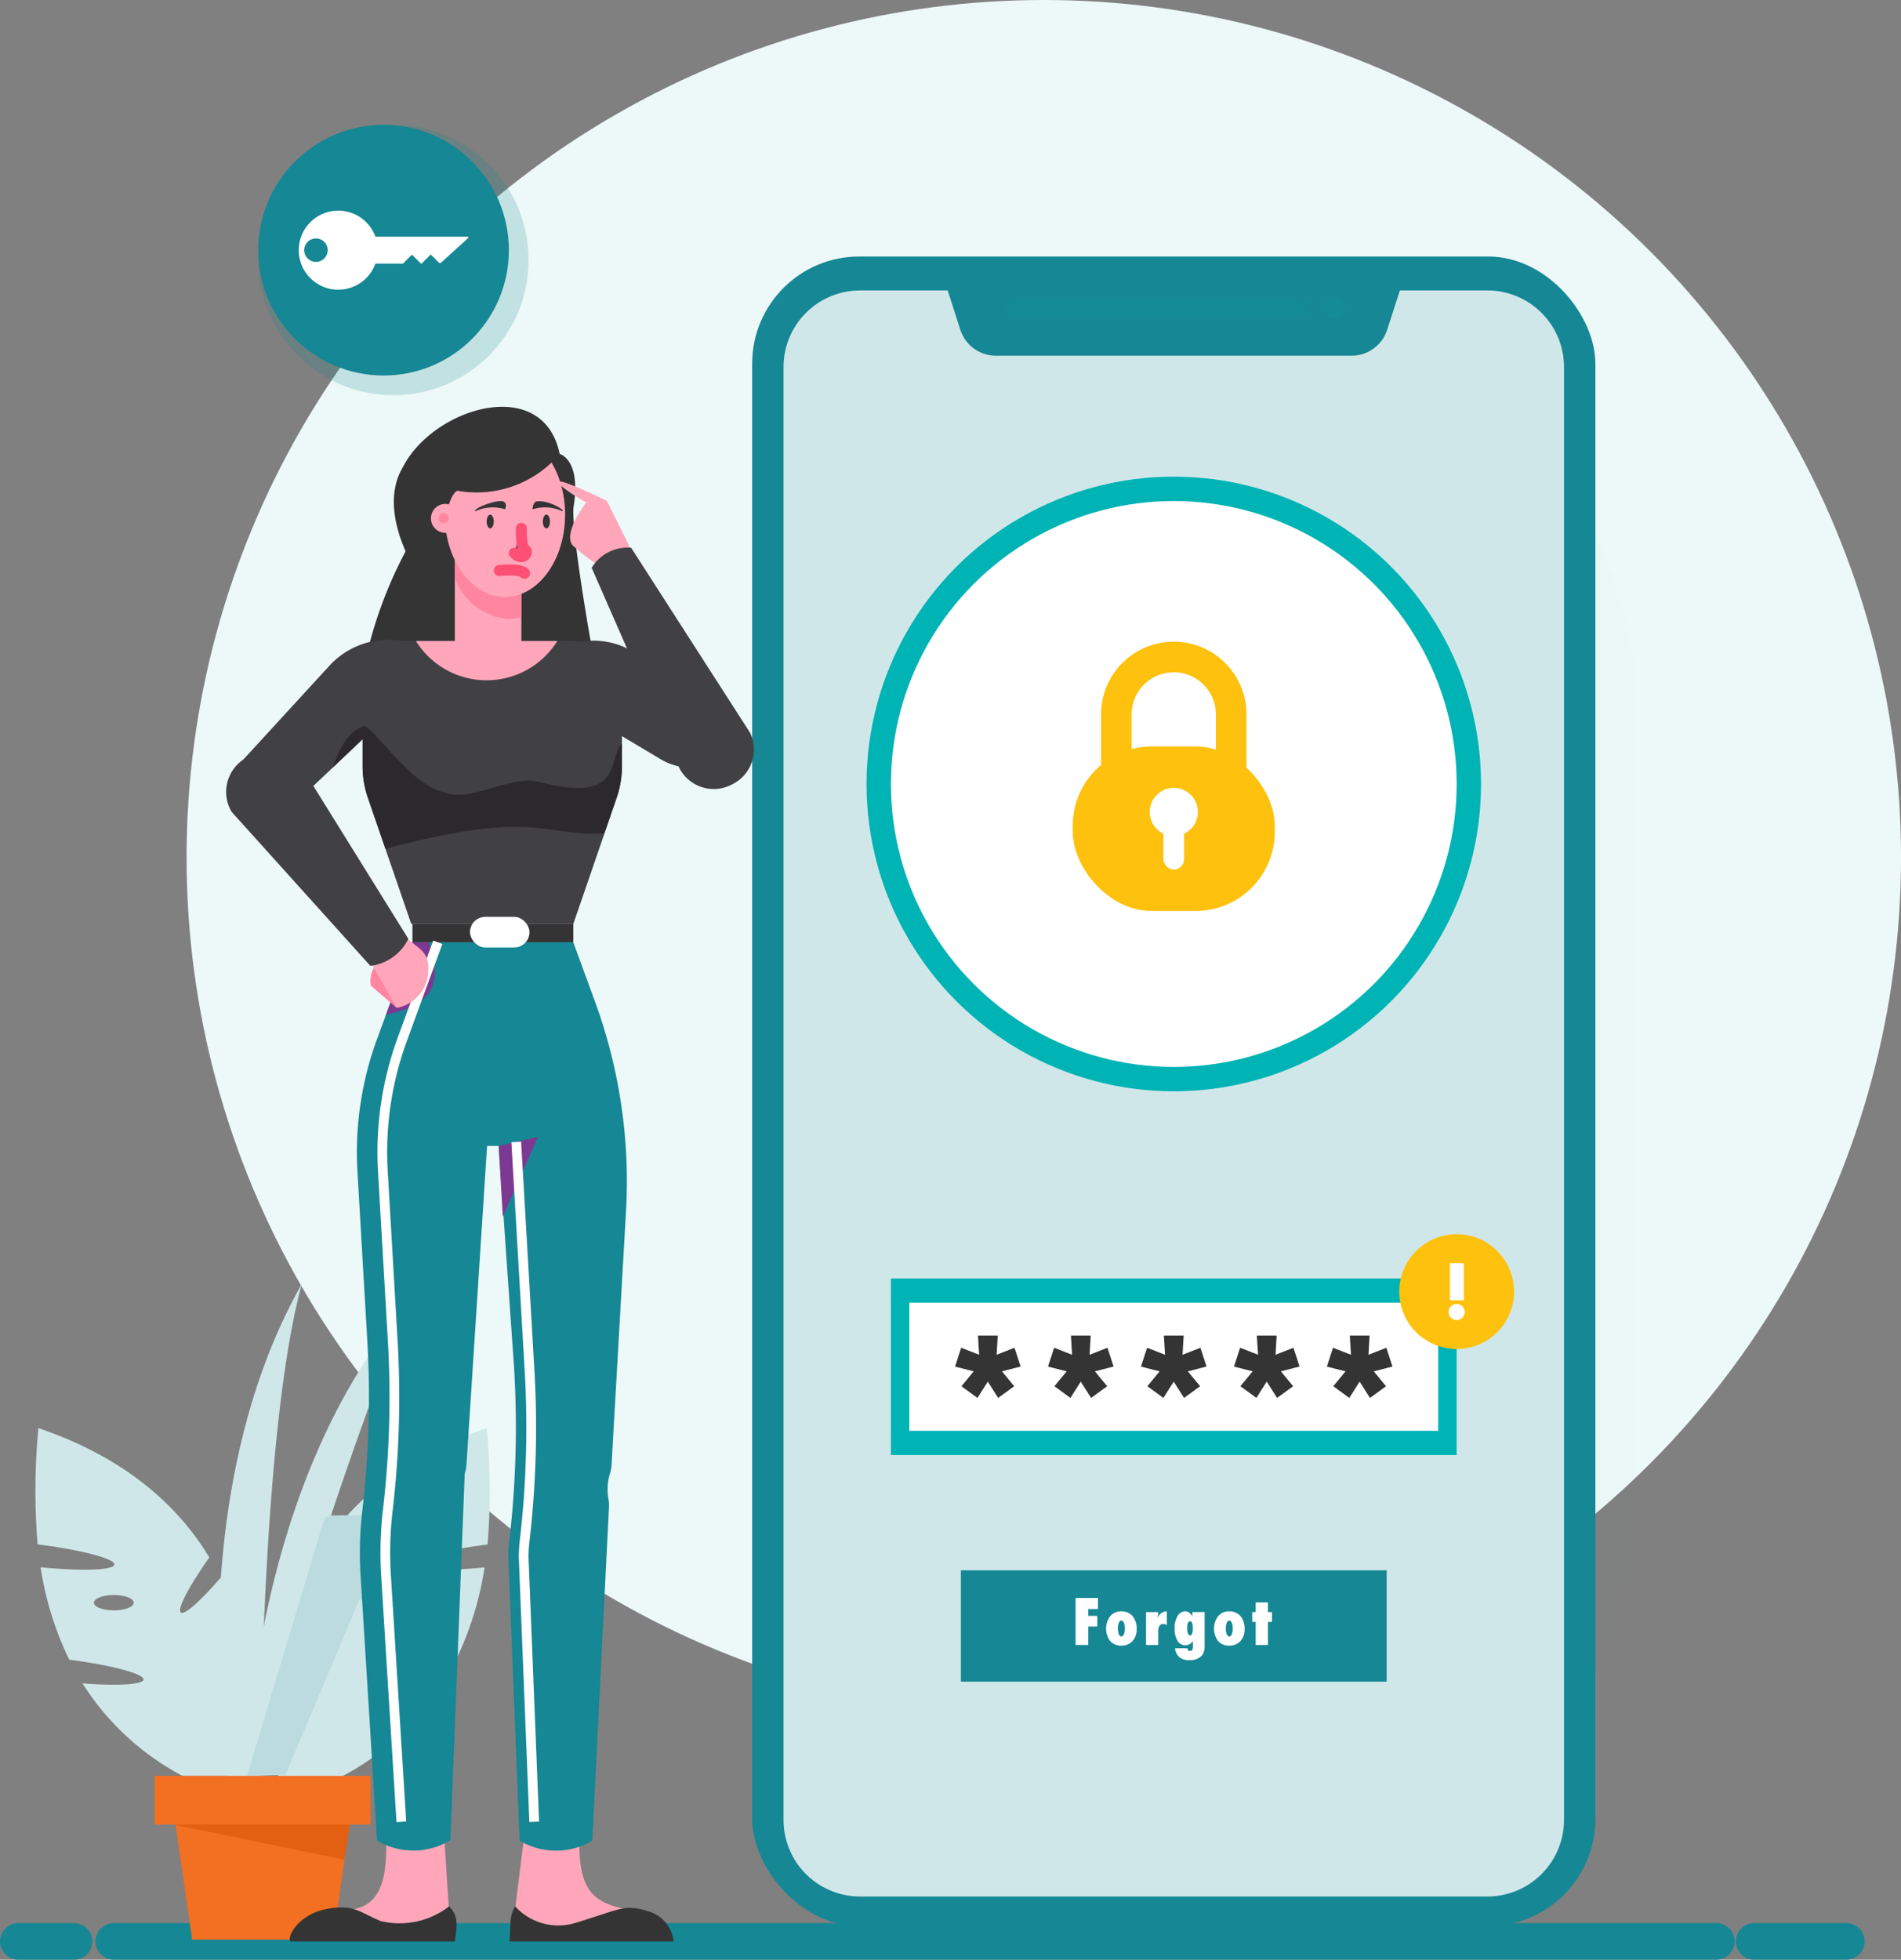 <svg xmlns="http://www.w3.org/2000/svg" width="124.3" height="128.109" viewBox="0 0 124.3 128.109">
    <rect x="0" y="0" width="124.3" height="128.109" fill="#808080" stroke="none"/>
    <defs>
        <style>
            .cls-3{fill:#168794}.cls-6{fill:rgba(0,179,180,.1)}.cls-8{fill:#fff}.cls-9{fill:#fec10d}.cls-13,.cls-24{fill:none}.cls-13,.cls-21,.cls-24{stroke-miterlimit:10}.cls-12{fill:#343434}.cls-13{stroke:#168794;stroke-width:2.394px}.cls-13,.cls-21{stroke-linecap:round}.cls-14{fill:#d0e7e9}.cls-15{fill:#bbdbde}.cls-16{fill:#f36f21}.cls-18{fill:#ffa6ba}.cls-19,.cls-21{fill:#414042}.cls-20{fill:#ff85a0}.cls-21{stroke:#ff4f75;stroke-width:.722px}.cls-23{fill:#7c3992}.cls-24{stroke:#fff;stroke-width:.636px}
        </style>
    </defs>
    <g id="Group_8882" transform="translate(-5.803 175)">
        <g id="Group_8881" transform="translate(7 -175)">
            <circle id="Ellipse_506" cx="56.051" cy="56.051" r="56.051" fill="#edf8f8" transform="translate(11.002)"/>
            <circle id="Ellipse_507" cx="8.838" cy="8.838" r="8.838" fill="#168794" opacity="0.2" transform="translate(15.688 8.16)"/>
            <circle id="Ellipse_508" cx="8.194" cy="8.194" r="8.194" class="cls-3" transform="translate(15.688 8.16)"/>
            <g id="Group_8875" transform="translate(47.985 16.769)">
                <g id="Group_8869">
                    <rect id="Rectangle_2510" width="57.747" height="109.144" fill="rgba(0,179,180,0.1)" opacity="0.1" rx="28.874"/>
                    <rect id="Rectangle_2511" width="55.134" height="109.144" class="cls-3" rx="7"/>
                    <path id="Path_18898" fill="rgba(255,255,255,0.8)" d="M407.467 131.051h-5.762l-.827 2.565a2.444 2.444 0 0 1-2.32 1.7h-23.273a2.444 2.444 0 0 1-2.32-1.7l-.827-2.565h-5.762a5.008 5.008 0 0 0-4.971 5.034v94.921a5.008 5.008 0 0 0 4.971 5.034h41.091a5.009 5.009 0 0 0 4.971-5.034v-94.921a5.008 5.008 0 0 0-4.971-5.034z" transform="translate(-359.355 -128.832)"/>
                    <g id="Group_8868" transform="translate(16.533 2.669)">
                        <rect id="Rectangle_2512" width="19.81" height="1.066" class="cls-6" rx=".533" transform="translate(0 .182)"/>
                        <rect id="Rectangle_2513" width="1.412" height="1.43" class="cls-6" rx=".706" transform="translate(20.836)"/>
                    </g>
                </g>
                <circle id="Ellipse_509" cx="20.091" cy="20.091" r="20.091" fill="#00b3b4" transform="translate(7.476 14.39)"/>
                <circle id="Ellipse_510" cx="18.497" cy="18.497" r="18.497" class="cls-8" transform="translate(9.071 15.985)"/>
                <g id="Group_8871" transform="translate(20.96 26.179)">
                    <rect id="Rectangle_2514" width="13.214" height="10.757" class="cls-9" rx="5.179" transform="translate(0 5.848)"/>
                    <path id="Rectangle_2515" fill="none" stroke="#fec10d" stroke-miterlimit="10" stroke-width="2px" d="M3.754 0a3.754 3.754 0 0 1 3.753 3.754v5.272H0V3.754A3.754 3.754 0 0 1 3.754 0z" transform="translate(2.853)"/>
                    <g id="Group_8870" transform="translate(5.033 8.558)">
                        <circle id="Ellipse_511" cx="1.574" cy="1.574" r="1.574" class="cls-8"/>
                        <rect id="Rectangle_2516" width="1.352" height="3.584" class="cls-8" rx=".676" transform="translate(.897 1.754)"/>
                    </g>
                </g>
                <path id="Rectangle_2517" fill="#00b3b5" d="M0 0H36.993V11.544H0z" transform="translate(9.071 66.805)"/>
                <path id="Rectangle_2518" d="M0 0H34.581V8.378H0z" class="cls-8" transform="translate(10.276 68.388)"/>
                <g id="Group_8872" transform="translate(13.27 70.54)">
                    <path id="Path_18899" d="M418.465 466.5h1.293l-.074 1.253 1.169-.459.4 1.228-1.219.316.8.972-1.051.765-.676-1.066-.676 1.066-1.046-.765.8-.972-1.219-.311.4-1.233 1.174.459z" class="cls-12" transform="translate(-416.97 -466.499)"/>
                    <path id="Path_18900" d="M448.569 466.5h1.293l-.074 1.253 1.169-.459.4 1.228-1.219.316.8.972-1.051.765-.676-1.066-.676 1.066-1.046-.765.8-.972-1.219-.311.4-1.233 1.174.459z" class="cls-12" transform="translate(-440.996 -466.499)"/>
                    <path id="Path_18901" d="M478.673 466.5h1.293l-.074 1.253 1.169-.459.4 1.228-1.219.316.8.972-1.051.765-.676-1.066-.676 1.066-1.046-.765.8-.972-1.219-.311.4-1.233 1.174.459z" class="cls-12" transform="translate(-465.022 -466.499)"/>
                    <path id="Path_18902" d="M508.777 466.5h1.293l-.07 1.252 1.169-.459.4 1.228-1.219.316.8.972-1.051.765-.676-1.066-.676 1.066-1.046-.765.8-.972-1.218-.311.4-1.233 1.174.459z" class="cls-12" transform="translate(-489.048 -466.499)"/>
                    <path id="Path_18903" d="M538.881 466.5h1.293l-.074 1.253 1.169-.459.4 1.228-1.219.316.8.972-1.051.765-.676-1.066-.676 1.066-1.046-.765.8-.972-1.219-.311.4-1.233 1.174.459z" class="cls-12" transform="translate(-513.073 -466.499)"/>
                </g>
                <circle id="Ellipse_512" cx="3.753" cy="3.753" r="3.753" class="cls-9" transform="translate(42.311 63.912)"/>
                <g id="Group_8873" transform="translate(45.538 65.806)">
                    <path id="Path_18904" d="M577.84 446.251a.488.488 0 0 1-.157.366.524.524 0 0 1-.895-.373.526.526 0 0 1 .9-.371.514.514 0 0 1 .152.378zm-.056-.773h-.915v-2.426h.915z" class="cls-8" transform="translate(-576.788 -443.052)"/>
                </g>
                <path id="Rectangle_2519" d="M0 0H27.84V7.279H0z" class="cls-3" transform="translate(13.647 85.885)"/>
                <g id="Group_8874" transform="translate(21.146 87.694)">
                    <path id="Path_18905" d="M456.812 554.532h-.83v-3.072h1.467v.722h-.637v.448h.593v.695h-.593z" class="cls-8" transform="translate(-455.982 -551.46)"/>
                    <path id="Path_18906" d="M467.864 556.95a1.115 1.115 0 0 1-.275.792.958.958 0 0 1-.736.294.921.921 0 0 1-.722-.3 1.366 1.366 0 0 1 .006-1.63.906.906 0 0 1 .718-.31.931.931 0 0 1 .74.308 1.245 1.245 0 0 1 .269.846zm-.774-.026a1.351 1.351 0 0 0-.016-.216.719.719 0 0 0-.046-.165.307.307 0 0 0-.072-.106.136.136 0 0 0-.094-.038q-.1 0-.163.143a.885.885 0 0 0-.062.376.9.9 0 0 0 .062.376q.062.143.165.143t.161-.141a.991.991 0 0 0 .065-.372z" class="cls-8" transform="translate(-463.869 -554.921)"/>
                    <path id="Path_18907" d="M479.609 557.97h-.8v-2.151h.8l-.042.42a.625.625 0 0 1 .6-.472v.9a.49.49 0 0 0-.223-.072.29.29 0 0 0-.248.116.562.562 0 0 0-.087.339z" class="cls-8" transform="translate(-474.202 -554.897)"/>
                    <path id="Path_18908" d="M490.016 555.842v2.213a1.242 1.242 0 0 1-.07.438.7.7 0 0 1-.227.293 1.065 1.065 0 0 1-.673.2 1.053 1.053 0 0 1-.675-.189.876.876 0 0 1-.291-.589h.816q.008.175.167.175a.153.153 0 0 0 .143-.071.484.484 0 0 0 .042-.234v-.34a.62.62 0 0 1-.5.278.58.58 0 0 1-.506-.3 1.489 1.489 0 0 1-.191-.8 1.537 1.537 0 0 1 .191-.808.573.573 0 0 1 .5-.312.429.429 0 0 1 .247.072.984.984 0 0 1 .237.257l-.016-.283zm-.774 1.069q0-.466-.171-.466-.193 0-.193.454t.187.468q.177-.001.177-.456z" class="cls-8" transform="translate(-481.577 -554.921)"/>
                    <path id="Path_18909" d="M502.812 556.95a1.115 1.115 0 0 1-.275.792.959.959 0 0 1-.736.294.921.921 0 0 1-.722-.3 1.367 1.367 0 0 1 .006-1.63.906.906 0 0 1 .718-.31.931.931 0 0 1 .74.308 1.245 1.245 0 0 1 .269.846zm-.774-.026a1.329 1.329 0 0 0-.016-.216.708.708 0 0 0-.046-.165.307.307 0 0 0-.072-.106.136.136 0 0 0-.093-.038q-.1 0-.163.143a.888.888 0 0 0-.062.376.9.9 0 0 0 .062.376q.062.143.165.143t.161-.141a.989.989 0 0 0 .064-.372z" class="cls-8" transform="translate(-491.761 -554.921)"/>
                    <path id="Path_18910" d="M514.214 555.673h-.8v-1.508h-.227v-.643h.227v-.633h.8v.633h.265v.643h-.265z" class="cls-8" transform="translate(-501.637 -552.6)"/>
                </g>
            </g>
            <g id="Group_8876" transform="translate(18.34 13.77)">
                <path id="Path_18911" d="M207 97.324a2.584 2.584 0 1 0 2.584 2.584A2.584 2.584 0 0 0 207 97.324zm-1.459 3.35a.766.766 0 1 1 .766-.766.766.766 0 0 1-.763.766z" class="cls-8" transform="translate(-204.419 -97.324)"/>
                <path id="Path_18912" d="M216.952 105.763v1.76h4.28l.589-.589.589.589h.04l.6-.6.528.528a.112.112 0 0 0 .155 0l1.769-1.607v-.081z" class="cls-8" transform="translate(-214.422 -104.059)"/>
            </g>
            <path id="Line_136" d="M0 0L104.784 0" class="cls-13" transform="translate(6.245 126.912)"/>
            <path id="Line_137" d="M0 0L6.03 0" class="cls-13" transform="translate(113.496 126.912)"/>
            <g id="Group_8879" transform="translate(1.106 83.914)">
                <g id="Group_8878">
                    <path id="Path_18913" d="M196.314 507.943a21.608 21.608 0 0 0 .168 6.3h4.234a17.273 17.273 0 0 0 6.526-6.041c-2.271.173-3.952.085-3.991-.247-.044-.38 2.088-.944 4.857-1.3a21.07 21.07 0 0 0 1.874-6.043c-2.68.263-4.778.2-4.821-.174-.045-.387 2.17-.966 5.017-1.323a43.437 43.437 0 0 0-.053-7.6c-5.725 1.945-9.152 5.1-11.176 8.454 1.329 1.881 2.128 3.391 1.862 3.6-.242.186-1.3-.76-2.59-2.265a19.525 19.525 0 0 0-1.637 4.9c1.146 1.676 1.807 2.975 1.561 3.163-.194.138-.9-.429-1.831-1.424zm7.575-5.027c0-.278.583-.5 1.3-.5s1.3.225 1.3.5-.583.5-1.3.5-1.299-.222-1.299-.5z" class="cls-14" transform="translate(-180.6 -482.062)"/>
                    <path id="Path_18914" d="M178.868 476.909s-2.935-18.3 4.936-32.176c-2.668 9.6-2.736 32.176-2.736 32.176z" class="cls-14" transform="translate(-166.365 -444.733)"/>
                    <path id="Path_18915" d="M131.249 509.358c-.246-.188.415-1.487 1.561-3.163a19.524 19.524 0 0 0-1.637-4.9c-1.293 1.506-2.347 2.451-2.59 2.265-.267-.2.532-1.714 1.862-3.6-2.024-3.352-5.451-6.51-11.176-8.454a43.439 43.439 0 0 0-.053 7.6c2.846.357 5.062.936 5.017 1.323-.043.37-2.141.437-4.821.174a21.077 21.077 0 0 0 1.874 6.043c2.769.358 4.9.923 4.857 1.3-.039.331-1.72.42-3.991.247a17.273 17.273 0 0 0 6.526 6.041h4.234a21.609 21.609 0 0 0 .168-6.3c-.933 1.004-1.638 1.571-1.831 1.424zm-7.048-5.939c-.719 0-1.3-.225-1.3-.5s.583-.5 1.3-.5 1.3.225 1.3.5-.581.5-1.301.5z" class="cls-14" transform="translate(-119.061 -482.062)"/>
                    <path id="Path_18916" d="M187.655 480.375s.422-18.337 10.688-30.015c-2.951 6.545-10.045 27.816-9.835 31.04-.853 0-.853-1.025-.853-1.025z" class="cls-14" transform="translate(-173.806 -449.224)"/>
                    <g id="Group_8877" transform="translate(13.849 15.162)">
                        <path id="Path_18917" d="M190.479 536.842l4.994-16.6a.582.582 0 0 1 .557-.414h2.67a.582.582 0 0 1 .536.808l-6.815 16.143z" class="cls-15" transform="translate(-189.909 -519.827)"/>
                        <path id="Path_18918" d="M187.655 536.842l4.994-16.6a.582.582 0 0 1 .557-.414h2.666a.582.582 0 0 1 .536.808l-6.816 16.143z" class="cls-15" transform="translate(-187.655 -519.827)"/>
                        <path id="Path_18919" d="M212.886 520.178c.373 1.211 1.736 5.226 3.873 6.874 1.356-.452.29-5.858.047-7.01a.271.271 0 0 0-.266-.215h-3.393a.272.272 0 0 0-.261.351z" class="cls-15" transform="translate(-207.782 -519.827)"/>
                    </g>
                </g>
                <path id="Path_18920" d="M172.874 613.73h-9.258l1.263 8.763h9.213l1.263-8.763z" class="cls-16" transform="translate(-154.62 -579.609)"/>
                <path id="Path_18921" fill="#e35f11" d="M164.478 615l11.045 2.266.51-3.54h-7.105c-2.168.576-3.924 1.046-4.463 1.19z" transform="translate(-155.299 -579.609)"/>
                <path id="Rectangle_2520" d="M0 0H14.119V3.181H0z" class="cls-16" transform="translate(7.806 32.176)"/>
            </g>
            <g id="Group_8880" transform="translate(13.567 26.593)">
                <path id="Path_18922" d="M275.038 616.85l-.815 6.557c1.955 1.635 4.851 1.062 7.381-.4-2.706-.5-3.394-1.715-3.049-6.161z" class="cls-18" transform="translate(-255.357 -524.778)"/>
                <path id="Path_18923" d="M273.026 646.327c-.436.758-.251 1.285-.367 2.3h10.728a2.289 2.289 0 0 0-1.649-1.974c-1.575-.49-1.772-.147-4.763.758a3.81 3.81 0 0 1-3.949-1.084z" class="cls-12" transform="translate(-254.109 -548.303)"/>
                <path id="Path_18924" d="M222.685 616.85l.447 6.974c-2.1 1.635-4.915.645-7.629-.813 3.815.458 3.529-2.911 3.435-6.161z" class="cls-18" transform="translate(-208.492 -524.778)"/>
                <path id="Path_18925" d="M238.483 176.116s1.428.329.9 3.514c-.12 1.832 1.2 9.15 1.2 9.15-4.81 3.269-10.047 4.372-14.857 1.1a27.981 27.981 0 0 1 5.55-11.756z" class="cls-12" transform="translate(-216.652 -173.03)"/>
                <path id="Path_18926" d="M184.792 244.446l3.4 2.792 10.072-9.54a5.263 5.263 0 0 0-7.438.172z" class="cls-19" transform="translate(-183.982 -221.018)"/>
                <path id="Path_18927" d="M293.825 242.4l-.1.22a3.865 3.865 0 0 1-5.518 1.764l-8.467-5.048.071-.739a5.041 5.041 0 0 1 7.045-.941z" class="cls-19" transform="translate(-259.762 -221.34)"/>
                <path id="Path_18928" d="M254.955 205.741a3.158 3.158 0 0 0 4.352 0v-8.016h-4.352z" class="cls-18" transform="translate(-239.979 -190.276)"/>
                <path id="Path_18929" d="M259.307 204.023a3.084 3.084 0 0 1-.844.118 4.057 4.057 0 0 1-3.507-2.659v-3.757h4.352z" class="cls-20" transform="translate(-239.979 -190.276)"/>
                <ellipse id="Ellipse_513" cx="3.934" cy="5.384" class="cls-18" rx="3.934" ry="5.384" transform="translate(14.318 1.664)"/>
                <path id="Path_18930" d="M269.363 213.693s1.392-.153 1.65.182" class="cls-21" transform="translate(-251.478 -202.992)"/>
                <path id="Path_18931" d="M246.048 163.917a7.118 7.118 0 0 1-6.695 2.4c-.555.283-.819 2.069-.819 2.069l-1.057 4.5s-3.671-4.769-1.681-8.11c1.991-3.909 9.186-6.081 10.252-.859z" class="cls-12" transform="translate(-224.217 -160.831)"/>
                <circle id="Ellipse_514" cx=".947" cy=".947" r=".947" class="cls-18" transform="translate(13.414 6.348)"/>
                <path id="Path_18932" d="M282.084 192.069c.214-.05-.956-.8-1.754-.627a.683.683 0 0 0-.193.5 2.684 2.684 0 0 1 1.947.127z" class="cls-12" transform="translate(-260.077 -185.241)"/>
                <ellipse id="Ellipse_515" cx=".232" cy=".45" class="cls-12" rx=".232" ry=".45" transform="translate(20.732 7.048)"/>
                <path id="Path_18933" d="M261.508 192.028c-.221-.143 1.442-.827 1.864-.627.208.162.132.328.083.5a2.685 2.685 0 0 0-1.947.127z" class="cls-12" transform="translate(-245.193 -185.2)"/>
                <ellipse id="Ellipse_516" cx=".232" cy=".45" class="cls-12" rx=".232" ry=".45" transform="translate(17.057 7.048)"/>
                <path id="Path_18934" d="M274.7 200.2s-.039 1.3.24 1.4-.114.8-.7.219" class="cls-21" transform="translate(-255.375 -192.25)"/>
                <circle id="Ellipse_517" cx=".329" cy=".329" r=".329" class="cls-20" transform="translate(13.925 6.948)"/>
                <path id="Path_18935" d="M227.414 236.648h2.052a4.723 4.723 0 0 0 8.118 0h1.167a3.3 3.3 0 0 1 3.3 3.3v4.9a6.276 6.276 0 0 1-.341 2.041l-2.838 8.252h-10.6l-2.838-8.252a6.275 6.275 0 0 1-.341-2.041v-5.875a2.319 2.319 0 0 1 2.321-2.325z" class="cls-19" transform="translate(-216.147 -221.34)"/>
                <path id="Path_18936" fill="#2c292e" d="M234.377 265.306c-.965 1.1.109 3.934-5.314 2.556-1.814-.582-4.687 1.383-6.309.647-2.266-.459-4.857-4.664-5.332-4.312-.214.159-1.173.329-1.941 2.681l1.941-1.838v1.773a6.275 6.275 0 0 0 .341 2.041l1.153 3.354c9.74-2.6 10.051-.852 14.309-1l.094-.274.715-2.08a6.267 6.267 0 0 0 .341-2.041z" transform="translate(-208.476 -243.31)"/>
                <path id="Rectangle_2521" d="M0 0H10.517V1.211H0z" class="cls-12" transform="rotate(-180 11.361 17.503)"/>
                <path id="Path_18937" d="M224.572 340.555l2.32-6.34h10.517l1.421 3.882a34.178 34.178 0 0 1 2.026 13.69l-.942 16.531a2.683 2.683 0 0 1-.1.6 3.592 3.592 0 0 0-.11 1.672 2.359 2.359 0 0 1 .038.553l-1.09 21.8a4.654 4.654 0 0 1-4.753 0l-.739-18.543a9.707 9.707 0 0 1 .067-1.073 64.348 64.348 0 0 0 .3-11.453l-1-14.346h-.756l-1.344 20.787a2.69 2.69 0 0 1-.117.644l-.936 23.951a4.655 4.655 0 0 1-4.8.025l-1.066-17.209a24.277 24.277 0 0 1 .084-4.177 63.484 63.484 0 0 0 .335-11.493l-.633-10.885a21.451 21.451 0 0 1 1.278-8.616z" class="cls-3" transform="translate(-214.687 -299.208)"/>
                <path id="Path_18938" d="M232.612 338.969c.9-.32 4.384-.6 2.8-4.754h-1.059z" class="cls-23" transform="translate(-222.147 -299.208)"/>
                <path id="Path_18939" d="M269.419 402.409l-.271-4.61 2.571-.6z" class="cls-23" transform="translate(-251.306 -349.476)"/>
                <path id="Path_18940" d="M232.7 391.708l-.995-15.98a24.28 24.28 0 0 1 .084-4.177 63.487 63.487 0 0 0 .335-11.493l-.633-10.885a21.451 21.451 0 0 1 1.271-8.618l2.32-6.34" class="cls-24" transform="translate(-221.221 -299.208)"/>
                <path id="Path_18941" d="M276.018 443.284l-.691-17.306a9.665 9.665 0 0 1 .067-1.073 64.352 64.352 0 0 0 .3-11.453l-.85-14.613" class="cls-24" transform="translate(-255.852 -350.784)"/>
                <path id="Path_18942" d="M251.6 236.648a5.446 5.446 0 0 1-9.25 0z" class="cls-18" transform="translate(-229.921 -221.34)"/>
                <path id="Path_18943" d="M211.894 646.327c.613.651.532 1.22.367 2.3h-10.728c-.3-.18.428-1.765 2.35-2.121 1.767-.327 2.129.193 3.519.782a5.253 5.253 0 0 0 4.492-.961z" class="cls-12" transform="translate(-197.29 -548.303)"/>
                <rect id="Rectangle_2522" width="3.894" height="2" class="cls-8" rx="1" transform="rotate(-180 9.93 17.672)"/>
                <path id="Path_18944" d="M229.383 341.872l-1.694-1.45a1.7 1.7 0 0 1 1.239-1.963c1.509-.347.455 3.413.455 3.413z" class="cls-20" transform="translate(-218.203 -302.577)"/>
                <path id="Path_18945" d="M227.8 329.309l1.751 1.371a1.562 1.562 0 0 1 .6 1.319 2.524 2.524 0 0 1-2.068 2.589l-2.04-3.6z" class="cls-18" transform="translate(-216.908 -295.293)"/>
                <path id="Path_18946" d="M181.162 275.967l9.073 10.07a3.182 3.182 0 0 0 2.483-1.766l-7.118-11.458a2.55 2.55 0 0 0-3.57-.325 2.55 2.55 0 0 0-.868 3.479z" class="cls-19" transform="translate(-180.782 -249.49)"/>
                <path id="Path_18947" d="M293.571 189.942l-1.819-3.657s-3.161-1.546-3.144-1.218 1.8 1.326 1.8 1.326-1.525 1.948-.913 2.78a11.53 11.53 0 0 0 2.9 1.976z" class="cls-18" transform="translate(-266.837 -180.137)"/>
                <path id="Path_18948" d="M309.628 218.573l-7.776-12.093a2.743 2.743 0 0 0-2.582 1.307l5.747 13.12a2.533 2.533 0 0 0 3.425 1.045 2.533 2.533 0 0 0 1.186-3.379z" class="cls-19" transform="translate(-275.347 -197.263)"/>
            </g>
            <path id="Line_138" d="M0 0L3.64 0" class="cls-13" transform="translate(0 126.912)"/>
        </g>
    </g>
</svg>
